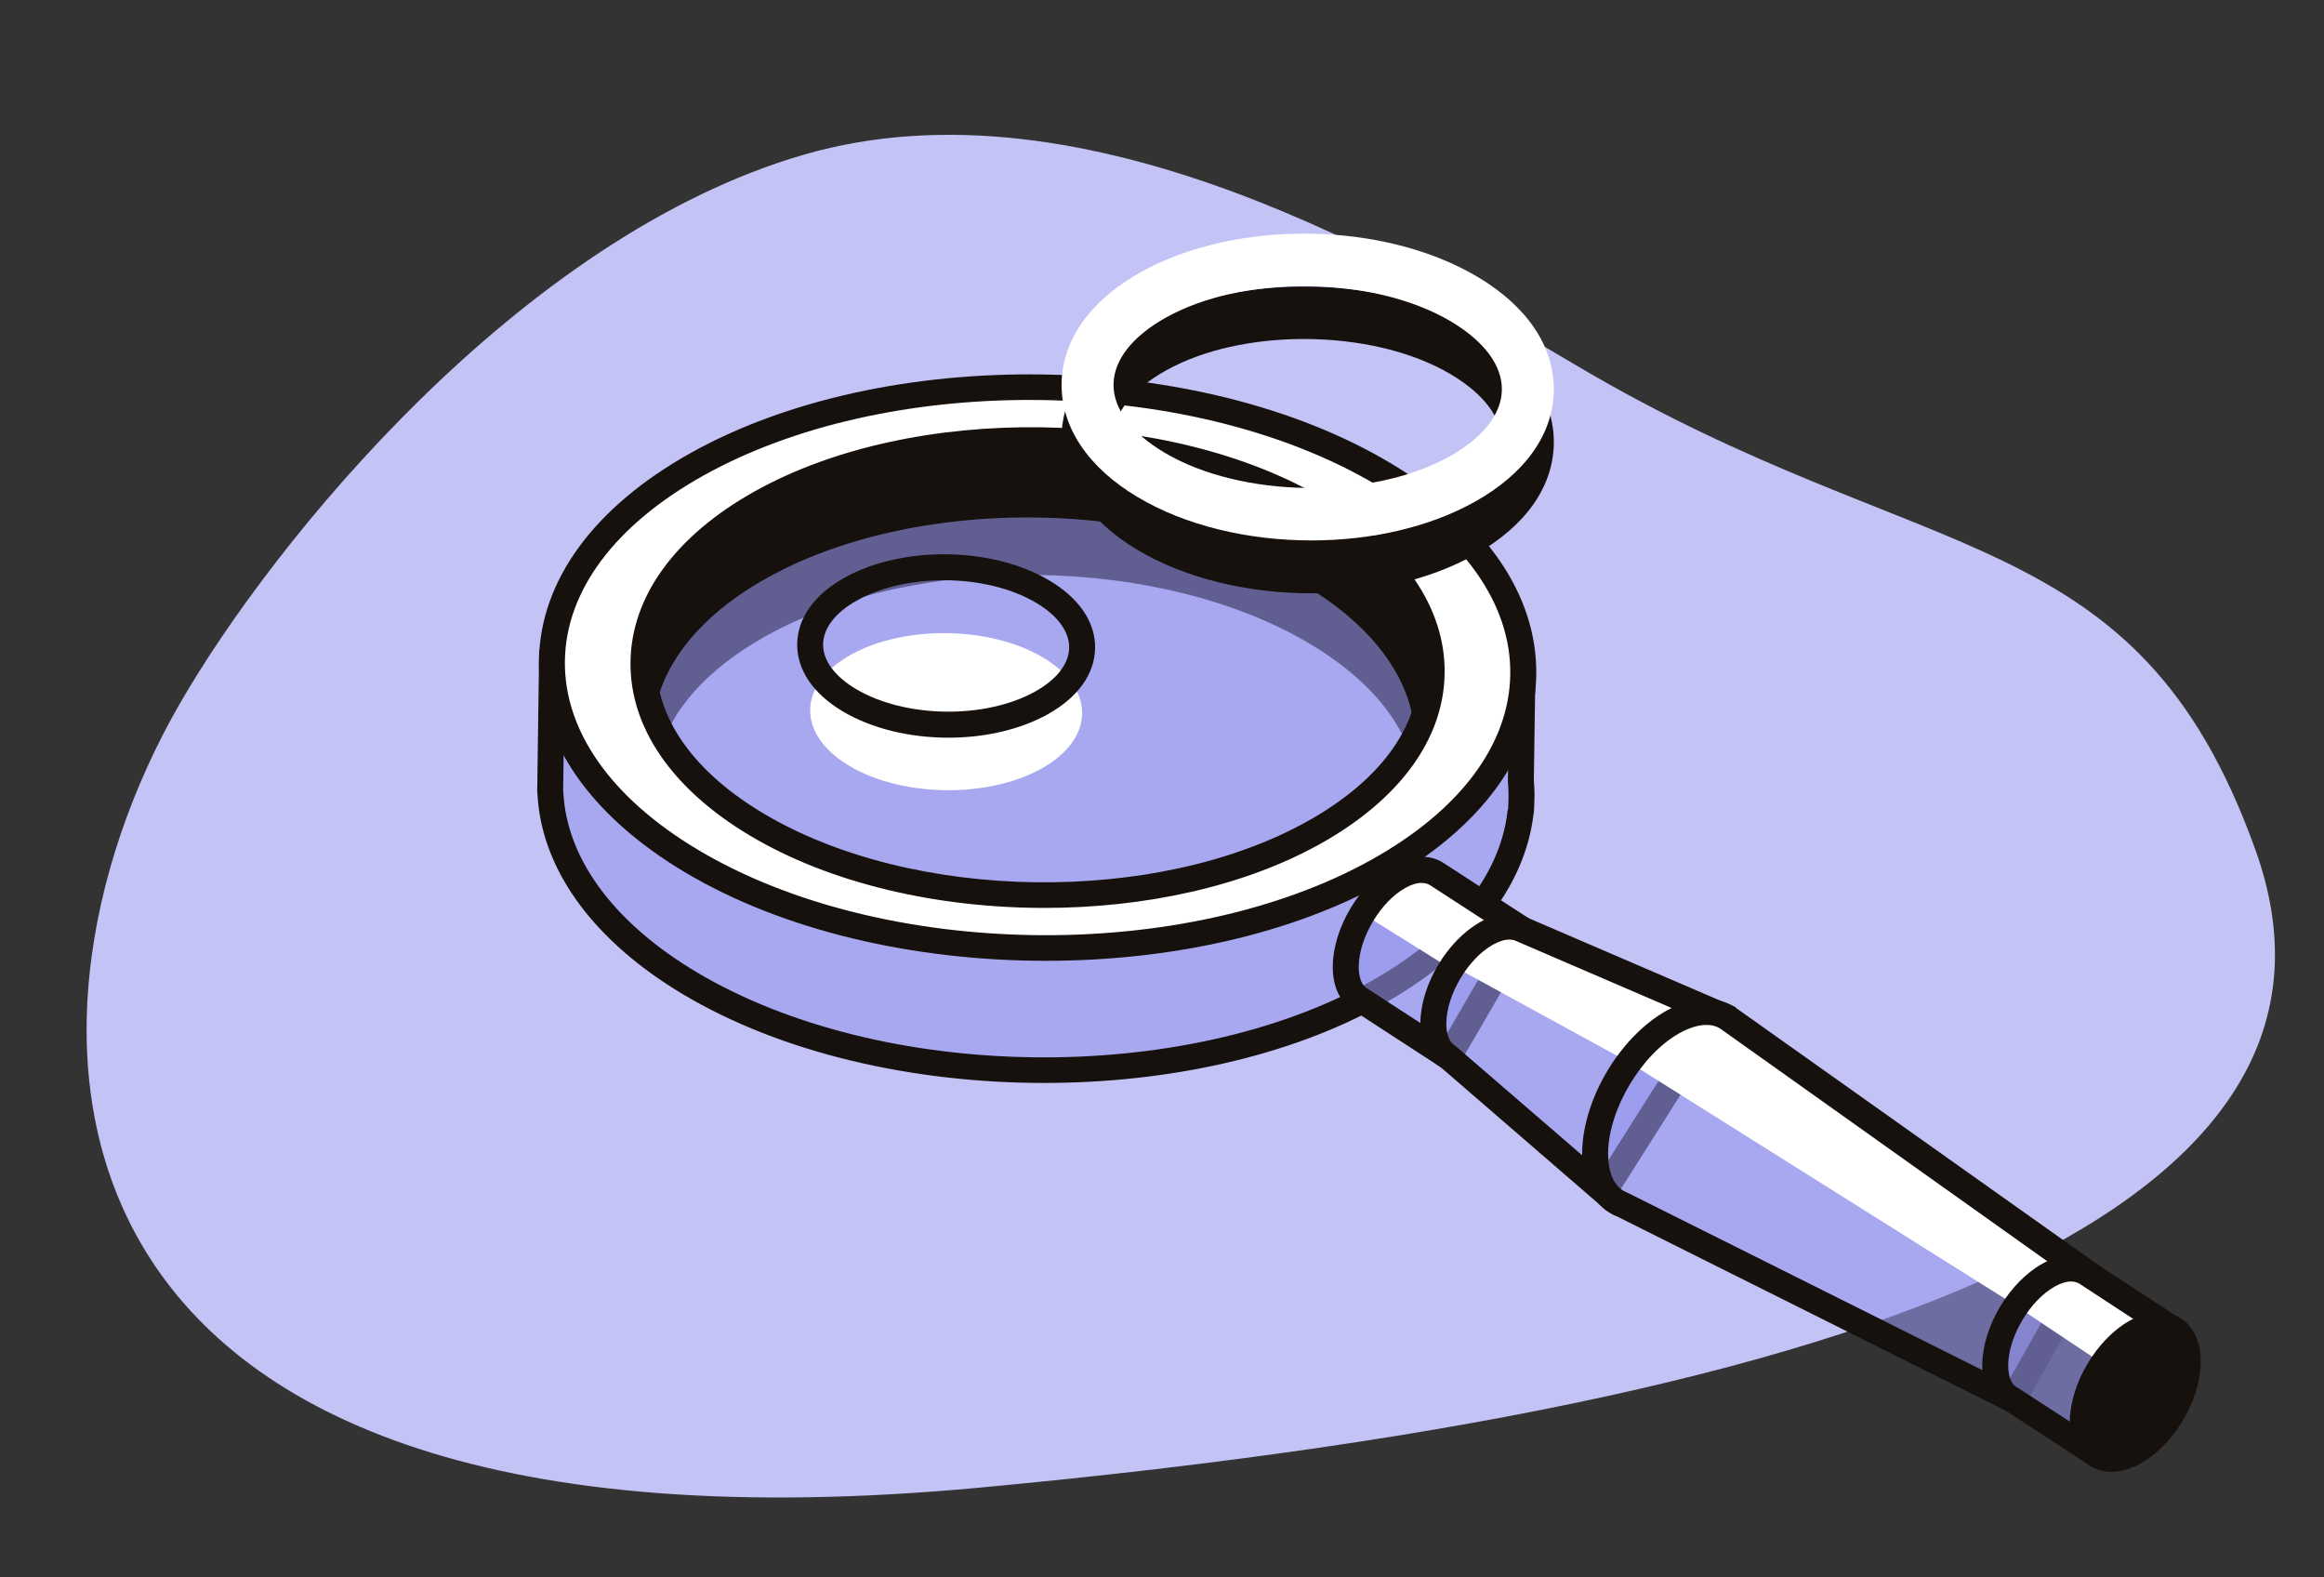 <svg width="199" height="135" viewBox="0 0 199 135" fill="none" xmlns="http://www.w3.org/2000/svg">
<rect x="0" y="0" width="199" height="135" fill="#333333" stroke="none"/>
<path fill-rule="evenodd" clip-rule="evenodd" d="M193.122 72.735C203.307 101.128 167.162 119.594 83.946 127.346C0.73 135.098 -0.601 87.998 15.389 60.249C23.383 46.373 44.558 20.269 68.847 13.238C93.137 6.206 120.573 22.777 135.107 31.36C164.935 48.976 182.937 44.342 193.122 72.735Z" fill="#C3C3F6"/>
<path d="M130.228 66.852L130.357 57.968L126.464 57.913C126.43 57.871 126.39 57.828 126.357 57.786L123.105 67.092L121.782 67.072L118.449 71.566L103.872 77.33L83.552 79.271L68.772 76.821L55.129 65.292C55.195 64.914 55.289 64.536 55.395 64.16L51.374 56.655C51.325 56.71 51.271 56.766 51.225 56.821L47.265 56.764L47.118 66.821C47.114 66.944 47.114 67.066 47.114 67.19L47.107 67.65L47.165 68.395C47.65 74.078 51.598 79.716 59.041 84.157C75.146 93.771 101.477 94.153 117.853 85.011C125.423 80.785 129.534 75.265 130.183 69.6H130.188L130.239 69.418C130.299 68.197 130.303 67.757 130.228 66.852Z" fill="#9595EF" fill-opacity="0.59"/>
<path d="M89.405 92.708C78.196 92.708 66.936 90.162 58.474 85.111C51 80.652 46.591 74.747 46.058 68.489L46 67.735L46.169 55.634L50.713 55.701L51.431 54.854L52.352 56.126L56.585 64.027L56.462 64.458C56.422 64.596 56.387 64.731 56.351 64.871L69.254 75.772L83.59 78.148L103.609 76.234L117.744 70.643L121.226 65.948L122.315 65.963L125.957 55.545L126.99 56.804L131.483 56.868L131.339 66.81C131.417 67.746 131.41 68.231 131.348 69.467L131.31 69.705C130.572 75.965 125.99 81.737 118.396 85.976C110.343 90.478 99.899 92.708 89.405 92.708ZM48.363 57.891L48.221 67.664L48.274 68.309C48.746 73.829 52.774 79.12 59.615 83.204C75.39 92.617 101.275 92.995 117.315 84.042C124.274 80.158 128.451 74.985 129.082 69.474L129.138 69.229C129.187 68.168 129.189 67.762 129.122 66.948L129.118 66.839L129.234 59.067L127.099 59.036L123.893 68.215L122.339 68.193L119.156 72.481L103.983 78.435L83.516 80.391L68.29 77.866L53.921 65.727L54.035 65.096C54.081 64.827 54.141 64.56 54.208 64.293L50.795 57.924L48.363 57.891Z" fill="#16110D"/>
<path d="M50.404 57.873C51.969 60.041 53.761 62.508 55.28 64.598C56.265 60.496 59.515 56.566 65.037 53.484C78.325 46.068 99.692 46.377 112.76 54.178C118.133 57.386 121.261 61.359 122.164 65.443L126.71 58.238C126.272 57.662 125.794 57.095 125.274 56.535C126.264 56.977 126.951 57.291 127.217 57.431L127.226 57.419C125.903 56.117 115.357 40.919 115.357 40.919L91.286 34.932L68.859 37.847L54.193 49.694L53.159 54.349L51.531 54.901C50.195 56.07 51.338 56.606 50.404 57.873Z" fill="#16110D"/>
<path d="M121.663 68.322L121.078 65.681C120.202 61.728 117.132 58.08 112.19 55.13C99.445 47.524 78.533 47.219 65.579 54.454C60.503 57.286 57.315 60.883 56.362 64.856L55.799 67.199L54.381 65.252C52.86 63.162 51.068 60.692 49.503 58.524L49.027 57.866L49.51 57.213C49.714 56.935 49.714 56.812 49.708 56.481C49.697 55.752 49.772 54.965 50.795 54.067L51.173 53.849L52.206 53.498L53.189 49.074L68.402 36.786L91.35 33.805L116.032 39.941L116.27 40.285C120.322 46.128 127.094 55.732 128.004 56.628L128.686 57.299L128.055 58.169L128.061 58.175L121.663 68.322ZM88.12 47.031C97.255 47.031 106.432 49.107 113.328 53.222C117.846 55.917 120.972 59.205 122.494 62.833L125.349 58.306C125.069 57.964 124.771 57.624 124.46 57.288L120.738 53.293L123.664 54.596C120.565 50.345 115.958 43.729 114.68 41.893L91.219 36.059L69.309 38.907L55.192 50.312L54.105 55.199L52.111 55.874C51.929 56.059 51.929 56.146 51.933 56.446C51.94 56.784 51.946 57.242 51.722 57.791C52.753 59.218 53.861 60.745 54.91 62.19C56.486 58.469 59.761 55.154 64.501 52.511C71.059 48.849 79.572 47.031 88.12 47.031Z" fill="#16110D"/>
<path d="M124.036 90.469L130.359 79.585L123.047 74.836C123.007 74.809 122.967 74.78 122.922 74.756C122.127 74.3 121.026 74.358 119.803 75.04C117.322 76.426 115.279 79.849 115.237 82.691C115.219 83.944 115.595 84.876 116.235 85.403C116.351 85.498 116.477 85.576 116.609 85.645L124.036 90.469Z" fill="#9595EF" fill-opacity="0.59"/>
<path d="M121.157 63.616C121.308 53.212 106.823 44.567 88.803 44.305C70.784 44.044 56.055 52.266 55.904 62.669C55.753 73.073 70.238 81.719 88.257 81.98C106.276 82.241 121.006 74.019 121.157 63.616Z" fill="#9595EF" fill-opacity="0.59"/>
<path d="M59.688 39.745C43.312 48.887 43.09 64.089 59.195 73.7C75.299 83.313 101.631 83.695 118.007 74.554C134.385 65.412 134.605 50.21 118.5 40.599C102.395 30.986 76.064 30.604 59.688 39.745ZM112.509 71.272C99.221 78.689 77.854 78.38 64.786 70.579C51.718 62.78 51.898 50.443 65.186 43.027C78.474 35.61 99.841 35.919 112.909 43.72C125.977 51.519 125.797 63.856 112.509 71.272Z" fill="white"/>
<path d="M89.558 82.252C78.348 82.252 67.088 79.707 58.627 74.656C50.481 69.796 46.05 63.358 46.15 56.53C46.248 49.703 50.865 43.398 59.147 38.776C75.805 29.476 102.69 29.868 119.07 39.647C127.216 44.507 131.645 50.943 131.547 57.771C131.447 64.598 126.831 70.903 118.55 75.527C110.496 80.02 100.051 82.252 89.558 82.252ZM88.144 34.238C78.039 34.238 67.986 36.386 60.23 40.715C52.671 44.934 48.458 50.561 48.371 56.561C48.284 62.559 52.328 68.309 59.763 72.746C75.538 82.159 101.423 82.537 117.463 73.584C125.022 69.365 129.235 63.736 129.321 57.737C129.408 51.739 125.362 45.99 117.93 41.555C109.782 36.691 98.937 34.238 88.144 34.238ZM89.422 77.724C80.289 77.724 71.112 75.65 64.216 71.532C57.539 67.548 53.907 62.259 53.989 56.641C54.069 51.023 57.853 45.843 64.64 42.055C78.219 34.478 100.127 34.794 113.475 42.764C120.151 46.748 123.783 52.037 123.701 57.655C123.621 63.273 119.837 68.453 113.05 72.241C106.485 75.905 97.972 77.724 89.422 77.724ZM88.277 38.765C80.116 38.765 71.992 40.499 65.727 43.998C59.663 47.384 56.283 51.886 56.212 56.675C56.143 61.466 59.391 66.065 65.354 69.625C78.097 77.226 99.008 77.535 111.965 70.301C118.032 66.917 121.409 62.413 121.48 57.624C121.549 52.833 118.301 48.233 112.339 44.674C105.756 40.746 96.994 38.765 88.277 38.765Z" fill="#16110D"/>
<path d="M89.319 56.29C93.828 58.98 93.766 63.237 89.181 65.796C84.597 68.355 77.223 68.249 72.714 65.558C68.206 62.866 68.268 58.611 72.852 56.052C77.436 53.493 84.811 53.598 89.319 56.29Z" fill="white"/>
<path d="M81.21 63.151C77.944 63.151 74.669 62.393 72.146 60.888C69.61 59.374 68.229 57.324 68.262 55.116C68.296 52.906 69.732 50.897 72.311 49.456C77.282 46.684 85.003 46.795 89.887 49.712C92.426 51.226 93.804 53.278 93.771 55.487C93.738 57.697 92.302 59.705 89.723 61.143C87.319 62.484 84.269 63.151 81.21 63.151ZM80.823 49.672C78.135 49.672 75.459 50.243 73.396 51.395C71.537 52.431 70.503 53.764 70.483 55.145C70.463 56.528 71.459 57.886 73.282 58.978C77.482 61.481 84.371 61.583 88.638 59.2C90.494 58.164 91.528 56.835 91.548 55.452C91.57 54.069 90.574 52.709 88.749 51.617C86.581 50.323 83.696 49.672 80.823 49.672Z" fill="#16110D"/>
<path d="M116.674 78.208L123.846 82.693L129.326 78.913L121.623 74.204L116.674 78.208Z" fill="white"/>
<path d="M124.406 92.037L116 86.576C115.862 86.508 115.682 86.39 115.522 86.256C114.597 85.489 114.099 84.218 114.124 82.67C114.171 79.427 116.427 75.647 119.259 74.067C120.796 73.213 122.287 73.113 123.472 73.789L123.672 73.918L131.852 79.227L124.406 92.037ZM121.723 75.583C121.309 75.583 120.842 75.73 120.342 76.007C118.212 77.197 116.383 80.265 116.347 82.704C116.334 83.562 116.545 84.216 116.943 84.544L117.212 84.711L123.659 88.9L128.866 79.938L122.436 75.767C122.225 75.643 121.985 75.583 121.723 75.583Z" fill="#16110D"/>
<path d="M130.36 79.582C129.569 79.164 128.495 79.231 127.303 79.896C124.822 81.281 122.779 84.705 122.737 87.546C122.717 88.986 123.215 89.998 124.035 90.467L137.352 101.983L146.998 86.743L130.36 79.582Z" fill="#9595EF" fill-opacity="0.59"/>
<path d="M124.412 82.693L139.481 90.938L145.875 86.094L128.867 79.231L124.412 82.693Z" fill="white"/>
<path d="M137.602 103.668L123.307 91.31C122.275 90.743 121.599 89.32 121.624 87.532C121.67 84.289 123.927 80.507 126.759 78.927C128.227 78.108 129.672 77.984 130.834 78.577L148.635 86.236L137.602 103.668ZM129.251 80.434C128.842 80.434 128.358 80.581 127.844 80.867C125.712 82.057 123.882 85.125 123.847 87.564C123.831 88.519 124.1 89.224 124.585 89.502L137.101 100.3L145.361 87.248L129.841 80.565C129.674 80.478 129.474 80.434 129.251 80.434Z" fill="#16110D"/>
<path d="M170.72 103.582C170.58 103.482 170.428 103.406 170.271 103.337L147.954 87.154C146.78 86.396 145.117 86.443 143.257 87.481C139.633 89.504 136.647 94.509 136.585 98.657C136.556 100.643 137.207 102.065 138.286 102.795C138.501 102.941 138.733 103.061 138.981 103.15L163.361 115.362C163.361 115.362 163.663 115.538 163.83 115.6L172.349 119.829L178.53 108.873L170.72 103.582Z" fill="#9595EF" fill-opacity="0.59"/>
<path d="M139.482 90.938L172.345 111.592L177.236 107.994L146.999 86.743L140.527 89.498L139.482 90.938Z" fill="white"/>
<path d="M172.801 121.294L138.488 104.146C138.286 104.082 137.968 103.919 137.668 103.717C136.22 102.739 135.442 100.934 135.476 98.642C135.542 94.066 138.724 88.737 142.719 86.51C144.862 85.314 146.989 85.209 148.559 86.221L180.006 108.526L172.801 121.294ZM146.125 87.739C145.447 87.739 144.653 87.975 143.801 88.451C140.547 90.265 137.752 94.947 137.699 98.673C137.677 100.193 138.11 101.329 138.913 101.874C139.059 101.974 139.208 102.05 139.36 102.103L171.902 118.366L177.06 109.22L147.301 88.055C146.974 87.844 146.576 87.739 146.125 87.739Z" fill="#16110D"/>
<path d="M185.761 113.599L178.669 108.959C178.625 108.93 178.582 108.899 178.536 108.873C177.74 108.417 176.639 108.475 175.417 109.157C172.936 110.542 170.892 113.968 170.85 116.807C170.828 118.363 171.413 119.417 172.353 119.828L179.647 124.588L185.761 113.599Z" fill="#9595EF" fill-opacity="0.59"/>
<path d="M172.74 111.87L180.384 116.963L184.643 112.841L177.064 108.602L172.74 111.87Z" fill="white"/>
<path d="M179.301 125.691L171.744 120.76C170.497 120.233 169.708 118.755 169.739 116.789C169.786 113.546 172.042 109.766 174.877 108.186C176.406 107.33 177.9 107.23 179.088 107.908L179.29 108.039L187.236 113.237L179.301 125.691ZM177.334 109.704C176.918 109.704 176.453 109.851 175.957 110.129C173.825 111.318 171.996 114.384 171.96 116.825C171.945 117.85 172.249 118.572 172.796 118.813L179.252 123.01L184.283 113.966L178.056 109.893C177.843 109.764 177.598 109.704 177.334 109.704Z" fill="#16110D"/>
<path d="M186.637 112.797C185.452 112.085 183.934 112.174 182.375 113.048C179.541 114.628 177.284 118.408 177.235 121.651C177.208 123.439 177.849 124.815 179.04 125.526C179.572 125.842 180.17 126 180.806 126C181.595 126 182.442 125.758 183.307 125.275C186.139 123.697 188.396 119.915 188.444 116.669C188.469 114.882 187.829 113.506 186.637 112.797Z" fill="#16110D"/>
<path d="M112.29 50.792C106.926 50.792 101.541 49.547 97.395 47.073C93.155 44.541 90.85 41.09 90.903 37.355C90.957 33.62 93.36 30.239 97.675 27.831C105.841 23.271 118.526 23.454 126.556 28.249C130.798 30.781 133.104 34.232 133.05 37.967C132.997 41.702 130.591 45.085 126.276 47.491C122.326 49.698 117.315 50.792 112.29 50.792ZM111.65 29.02C107.346 29.02 103.068 29.912 99.84 31.715C96.972 33.316 95.376 35.343 95.35 37.422C95.319 39.503 96.855 41.572 99.674 43.255C106.243 47.179 117.432 47.337 124.109 43.611C126.977 42.011 128.573 39.983 128.602 37.904C128.633 35.823 127.094 33.751 124.275 32.071V32.068C120.883 30.041 116.254 29.02 111.65 29.02Z" fill="#16110D"/>
<path d="M112.29 46.264C106.926 46.264 101.541 45.019 97.395 42.544C93.155 40.012 90.85 36.562 90.903 32.827C90.957 29.092 93.36 25.71 97.675 23.303C105.841 18.743 118.526 18.925 126.556 23.723V23.721C130.798 26.253 133.104 29.703 133.05 33.438C132.997 37.173 130.591 40.557 126.276 42.962C122.326 45.17 117.315 46.264 112.29 46.264ZM111.65 24.492C107.346 24.492 103.068 25.384 99.84 27.184C96.972 28.785 95.376 30.812 95.35 32.891C95.319 34.972 96.855 37.042 99.674 38.725C106.243 42.649 117.432 42.806 124.109 39.081C126.977 37.48 128.573 35.452 128.602 33.374C128.633 31.293 127.094 29.221 124.275 27.54V27.538C120.883 25.512 116.254 24.492 111.65 24.492Z" fill="white"/>
</svg>
